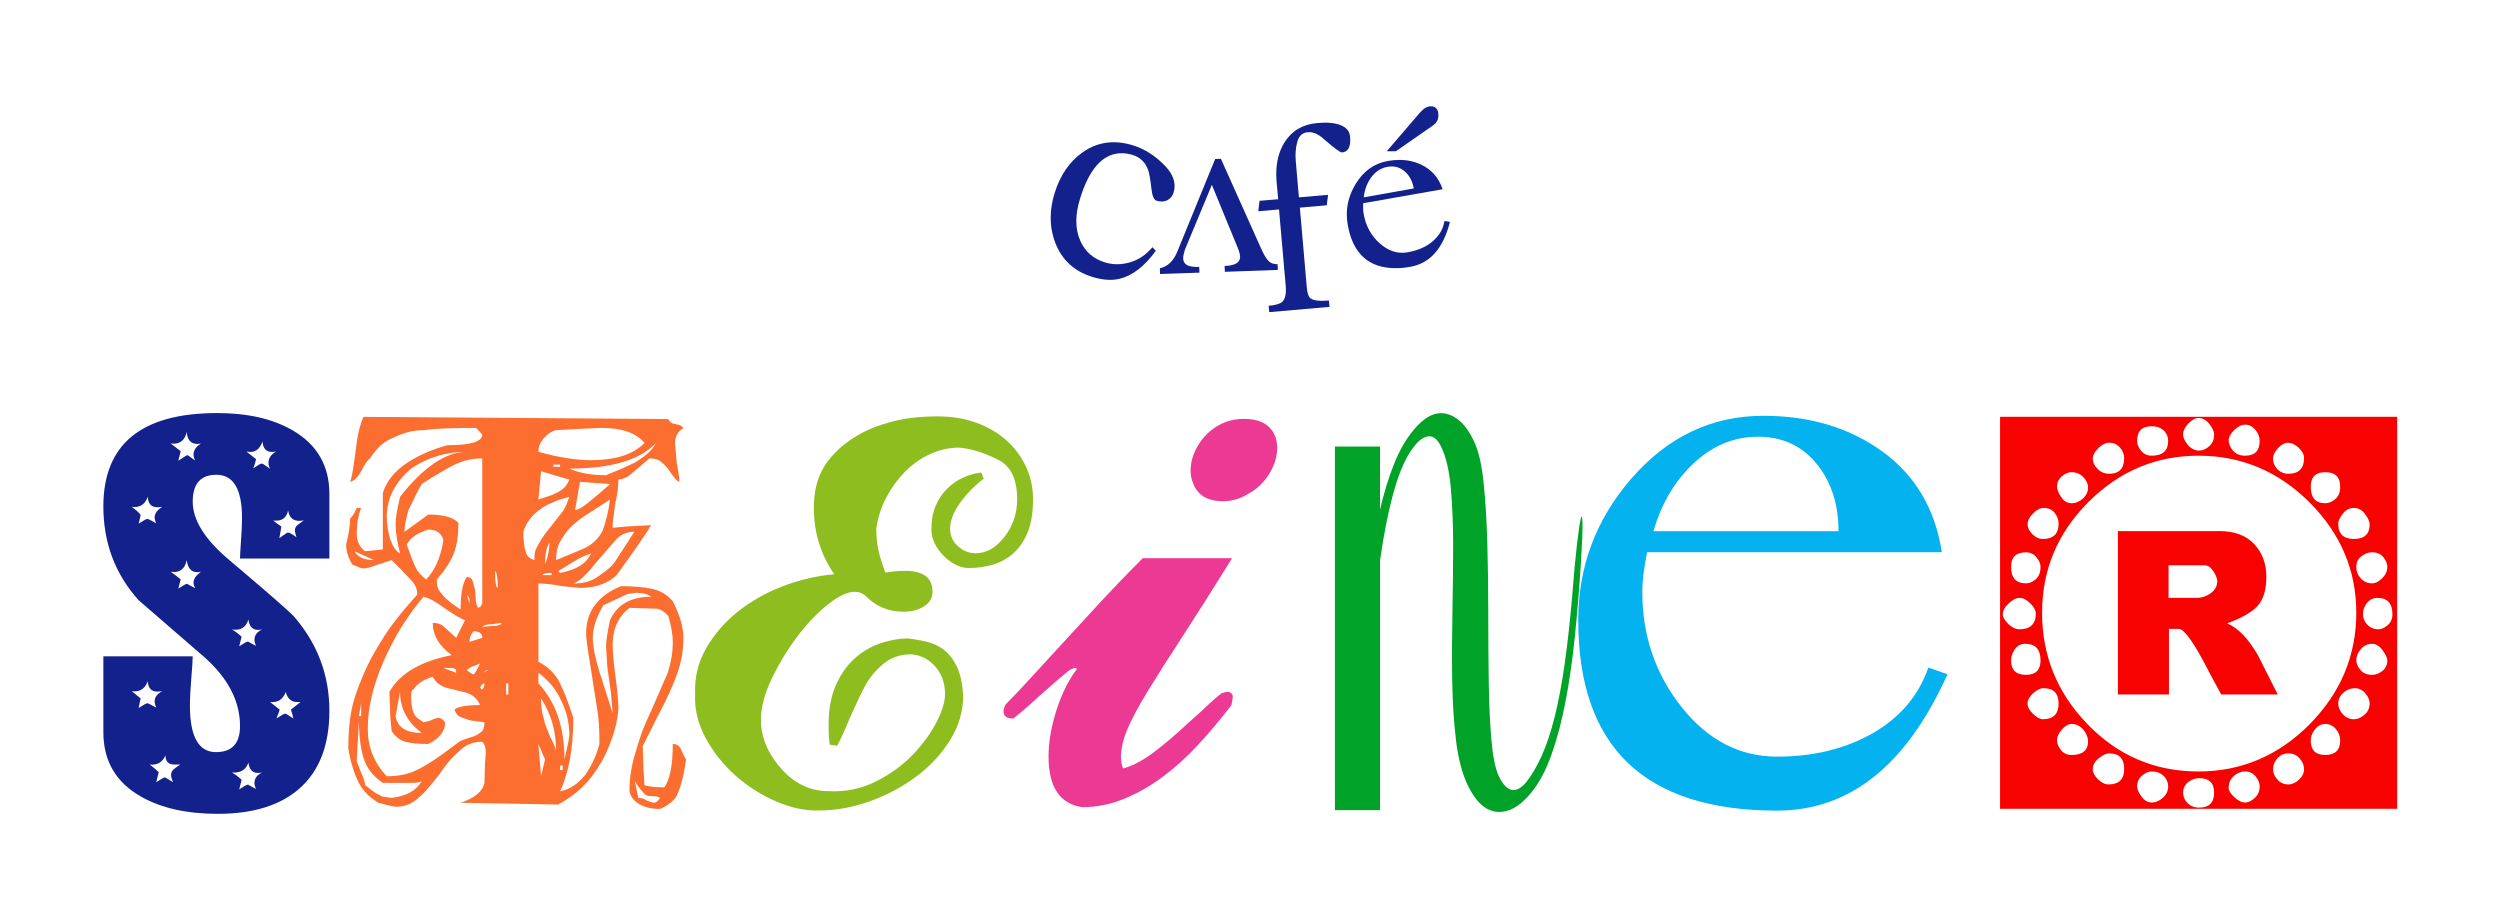 <?xml version="1.0" encoding="UTF-8" standalone="no"?>
<!DOCTYPE svg PUBLIC "-//W3C//DTD SVG 1.1//EN" "http://www.w3.org/Graphics/SVG/1.1/DTD/svg11.dtd">
<svg width="100%" height="100%" viewBox="0 0 621 223" version="1.1" xmlns="http://www.w3.org/2000/svg" xmlns:xlink="http://www.w3.org/1999/xlink" xml:space="preserve" xmlns:serif="http://www.serif.com/" style="fill-rule:evenodd;clip-rule:evenodd;stroke-linejoin:round;stroke-miterlimit:2;">
    <g transform="matrix(1,0,0,1,-879.143,-1799.2)">
        <g transform="matrix(1,0,0,1.004,0,-7.793)">
            <rect x="879.143" y="1800.05" width="620.204" height="221.585" style="fill:rgb(130,130,130);fill-opacity:0;"/>
        </g>
        <g transform="matrix(1,0,0,1,944.059,1614.5)">
            <path d="M222.186,247.001C219.387,250.869 216.379,253.186 213.163,253.954C211.223,254.423 208.977,254.267 206.424,253.486C201.971,252.119 198.911,249.319 197.245,245.087C196.464,243.069 196.073,240.979 196.073,238.818C196.073,236.852 196.392,234.827 197.03,232.744C198.384,228.316 200.669,224.944 203.885,222.626C206.281,220.895 208.892,220.029 211.717,220.029C213.228,220.029 214.797,220.276 216.424,220.771C219.393,221.682 222.076,223.388 224.471,225.888C226.06,227.542 226.854,229.215 226.854,230.908C226.854,231.454 226.77,232.001 226.6,232.548C226.353,233.382 225.845,234.007 225.077,234.423C224.647,234.645 224.172,234.755 223.651,234.755C223.26,234.755 222.837,234.69 222.382,234.56C221.73,234.352 221.307,233.395 221.112,231.689C220.839,229.241 220.552,227.626 220.253,226.845C219.563,224.983 218.273,223.759 216.385,223.173C215.461,222.9 214.569,222.763 213.71,222.763C209.113,222.763 205.663,226.539 203.358,234.091C202.746,236.083 202.44,237.932 202.44,239.638C202.44,241.474 202.792,243.147 203.495,244.658C204.706,247.275 206.737,249.02 209.589,249.892C211.568,250.491 213.628,250.481 215.77,249.863C217.912,249.244 219.771,247.991 221.346,246.103L222.186,247.001Z" style="fill:rgb(19,33,140);fill-rule:nonzero;"/>
            <path d="M223.202,251.337C225.129,250.908 226.561,249.553 227.499,247.275L236.932,224.189L238.358,224.15L248.397,246.552C249.048,247.984 249.628,248.961 250.135,249.482C250.695,250.068 251.464,250.348 252.44,250.322L252.499,251.747L239.335,252.216L239.276,250.771C241.893,250.68 243.176,249.898 243.124,248.427C243.098,247.867 242.915,247.177 242.577,246.357L236.112,230.615L229.374,246.826C229.1,247.75 228.97,248.447 228.983,248.915C229.009,249.632 229.315,250.169 229.901,250.527C230.487,250.885 231.509,251.044 232.967,251.005L233.026,252.431L223.241,252.763L223.202,251.337Z" style="fill:rgb(19,33,140);fill-rule:nonzero;"/>
            <path d="M270.448,218.642C270.474,218.941 270.487,219.228 270.487,219.501C270.487,221.428 269.803,222.451 268.436,222.568C268.007,222.607 266.444,221.448 263.749,219.091C262.447,217.945 261.177,217.431 259.94,217.548C258.625,217.652 257.766,218.421 257.362,219.853C256.932,221.337 256.796,222.952 256.952,224.697L257.733,233.72L264.979,233.095L264.647,235.693L257.967,236.279L259.706,256.201C259.823,257.529 260.109,258.382 260.565,258.759C261.268,259.358 262.811,259.553 265.194,259.345L265.331,260.927L250.37,262.236L250.214,260.654C251.945,260.497 253.078,260.165 253.612,259.658C254.341,258.954 254.621,257.626 254.452,255.673L252.792,236.728L247.635,237.177L247.948,234.579L252.577,234.189L252.186,229.814C252.134,229.163 252.108,228.525 252.108,227.9C252.108,224.905 252.779,222.314 254.12,220.126C255.93,217.197 258.658,215.576 262.303,215.263C264.764,215.042 266.708,215.221 268.133,215.8C269.559,216.38 270.331,217.327 270.448,218.642Z" style="fill:rgb(19,33,140);fill-rule:nonzero;"/>
            <path d="M295.253,239.814C293.586,246.389 290.318,250.107 285.448,250.966C284.146,251.201 282.922,251.318 281.776,251.318C275.096,251.318 271.125,247.731 269.862,240.556C269.706,239.671 269.628,238.805 269.628,237.958C269.628,235.302 270.376,232.757 271.874,230.322C273.801,227.158 276.464,225.276 279.862,224.677C280.839,224.508 281.783,224.423 282.694,224.423C284.699,224.423 286.555,224.84 288.26,225.673C290.747,226.884 292.473,228.896 293.436,231.708L273.69,235.185C273.651,236.253 273.697,237.151 273.827,237.88C274.348,240.836 275.682,243.264 277.831,245.165C279.576,246.715 281.431,247.49 283.397,247.49C283.866,247.49 284.335,247.444 284.803,247.353C287.954,246.806 290.383,245.523 292.089,243.505C293.052,242.372 293.651,241.07 293.885,239.599L295.253,239.814ZM286.268,231.513C285.956,229.768 285.24,228.388 284.12,227.372C282.896,226.253 281.438,225.843 279.745,226.142C278.052,226.441 276.665,227.366 275.585,228.915C274.621,230.283 274.042,231.884 273.846,233.72L286.268,231.513ZM292.382,213.388C292.382,213.857 292.284,214.293 292.089,214.697C291.854,215.152 291.483,215.556 290.975,215.908L281.815,222.275L279.549,222.275L287.792,212.685C288.703,211.63 289.602,211.103 290.487,211.103C291.75,211.103 292.382,211.865 292.382,213.388Z" style="fill:rgb(19,33,140);fill-rule:nonzero;"/>
        </g>
        <g transform="matrix(1,0,0,1,803.066,-398.2)">
            <g transform="matrix(1.626,0,0,1.626,-329.473,1968.38)">
                <path d="M615.621,264.404L554.961,264.404L554.961,204.524L615.621,204.524L615.621,264.404ZM606.921,215.204C606.921,213.724 606.161,212.984 604.641,212.984C603.161,212.984 602.421,213.724 602.421,215.204C602.421,216.884 603.161,217.724 604.641,217.724C605.161,217.724 605.671,217.514 606.171,217.094C606.671,216.674 606.921,216.044 606.921,215.204ZM601.401,210.824C601.401,210.304 601.131,209.784 600.591,209.264C600.051,208.744 599.481,208.484 598.881,208.484C598.441,208.484 597.961,208.754 597.441,209.294C596.921,209.834 596.661,210.384 596.661,210.944C596.661,211.464 596.841,211.944 597.201,212.384C597.681,212.944 598.281,213.224 599.001,213.224C600.601,213.224 601.401,212.424 601.401,210.824ZM611.421,220.964C611.421,220.564 611.221,220.084 610.821,219.524C610.341,218.804 609.741,218.444 609.021,218.444C608.301,218.444 607.701,218.784 607.221,219.464C606.821,219.984 606.621,220.444 606.621,220.844C606.621,222.404 607.421,223.184 609.021,223.184C610.621,223.184 611.421,222.444 611.421,220.964ZM594.621,208.184C594.621,207.584 594.401,207.024 593.961,206.504C593.521,205.984 593.001,205.724 592.401,205.724C591.841,205.724 591.281,206.004 590.721,206.564C590.161,207.124 589.881,207.624 589.881,208.064C589.881,208.624 590.101,209.164 590.541,209.684C590.981,210.204 591.601,210.464 592.401,210.464C593.881,210.464 594.621,209.704 594.621,208.184ZM614.121,227.444C614.121,226.964 613.921,226.474 613.521,225.974C613.121,225.474 612.541,225.224 611.781,225.224C611.221,225.224 610.681,225.424 610.161,225.824C609.641,226.224 609.381,226.764 609.381,227.444C609.381,228.124 609.611,228.714 610.071,229.214C610.531,229.714 611.101,229.964 611.781,229.964C612.301,229.964 612.821,229.704 613.341,229.184C613.861,228.664 614.121,228.084 614.121,227.444ZM587.661,207.224C587.661,206.824 587.461,206.344 587.061,205.784C586.541,205.064 585.941,204.704 585.261,204.704C584.781,204.704 584.271,204.984 583.731,205.544C583.191,206.104 582.921,206.664 582.921,207.224C582.921,207.624 583.121,208.104 583.521,208.664C584.041,209.344 584.661,209.684 585.381,209.684C585.901,209.684 586.411,209.464 586.911,209.024C587.411,208.584 587.661,207.984 587.661,207.224ZM614.901,234.704C614.901,233.024 614.141,232.184 612.621,232.184C611.981,232.184 611.451,232.434 611.031,232.934C610.611,233.434 610.401,234.024 610.401,234.704C610.401,235.224 610.581,235.704 610.941,236.144C611.421,236.704 612.021,236.984 612.741,236.984C613.221,236.984 613.701,236.774 614.181,236.354C614.661,235.934 614.901,235.384 614.901,234.704ZM614.121,241.724C614.121,241.364 613.881,240.854 613.401,240.194C612.921,239.534 612.381,239.204 611.781,239.204C611.101,239.204 610.531,239.474 610.071,240.014C609.611,240.554 609.381,241.124 609.381,241.724C609.381,242.204 609.591,242.694 610.011,243.194C610.431,243.694 611.021,243.944 611.781,243.944C612.341,243.944 612.871,243.744 613.371,243.344C613.871,242.944 614.121,242.404 614.121,241.724ZM580.641,208.184C580.641,207.664 580.461,207.184 580.101,206.744C579.621,206.224 578.961,205.964 578.121,205.964C576.641,205.964 575.901,206.704 575.901,208.184C575.901,208.744 576.111,209.264 576.531,209.744C576.951,210.224 577.481,210.464 578.121,210.464C579.801,210.464 580.641,209.704 580.641,208.184ZM573.921,210.824C573.921,210.264 573.711,209.734 573.291,209.234C572.871,208.734 572.321,208.484 571.641,208.484C571.081,208.484 570.521,208.764 569.961,209.324C569.401,209.884 569.121,210.424 569.121,210.944C569.121,211.464 569.341,211.944 569.781,212.384C570.261,212.944 570.881,213.224 571.641,213.224C573.161,213.224 573.921,212.424 573.921,210.824ZM611.421,248.324C611.421,247.804 611.201,247.284 610.761,246.764C610.321,246.244 609.781,245.984 609.141,245.984C608.541,245.984 608.001,246.184 607.521,246.584C606.921,247.064 606.621,247.644 606.621,248.324C606.621,248.884 606.851,249.424 607.311,249.944C607.771,250.464 608.341,250.724 609.021,250.724C609.581,250.724 610.121,250.494 610.641,250.034C611.161,249.574 611.421,249.004 611.421,248.324ZM606.921,253.964C606.921,253.324 606.701,252.744 606.261,252.224C605.821,251.704 605.281,251.444 604.641,251.444C604.041,251.444 603.521,251.714 603.081,252.254C602.641,252.794 602.421,253.364 602.421,253.964C602.421,255.444 603.161,256.184 604.641,256.184C606.161,256.184 606.921,255.444 606.921,253.964ZM609.381,234.464C609.381,227.984 607.001,222.364 602.241,217.604C597.481,212.844 591.821,210.464 585.261,210.464C578.781,210.464 573.181,212.824 568.461,217.544C563.741,222.264 561.381,227.904 561.381,234.464C561.381,240.984 563.661,246.624 568.221,251.384C572.901,256.264 578.581,258.704 585.261,258.704C591.861,258.704 597.561,256.264 602.361,251.384C607.041,246.584 609.381,240.944 609.381,234.464ZM568.401,215.324C568.401,214.764 568.161,214.234 567.681,213.734C567.201,213.234 566.601,212.984 565.881,212.984C565.401,212.984 564.911,213.194 564.411,213.614C563.911,214.034 563.661,214.564 563.661,215.204C563.661,215.604 563.841,216.084 564.201,216.644C564.641,217.364 565.201,217.724 565.881,217.724C566.521,217.724 567.101,217.484 567.621,217.004C568.141,216.524 568.401,215.964 568.401,215.324ZM563.901,220.844C563.901,220.244 563.701,219.694 563.301,219.194C562.901,218.694 562.341,218.444 561.621,218.444C561.101,218.444 560.561,218.724 560.001,219.284C559.441,219.844 559.161,220.404 559.161,220.964C559.161,221.444 559.401,221.934 559.881,222.434C560.361,222.934 560.901,223.184 561.501,223.184C563.101,223.184 563.901,222.404 563.901,220.844ZM601.401,258.344C601.401,257.784 601.181,257.244 600.741,256.724C600.301,256.204 599.721,255.944 599.001,255.944C598.321,255.944 597.761,256.194 597.321,256.694C596.881,257.194 596.661,257.744 596.661,258.344C596.661,258.904 596.881,259.434 597.321,259.934C597.761,260.434 598.321,260.684 599.001,260.684C599.561,260.684 600.101,260.444 600.621,259.964C601.141,259.484 601.401,258.944 601.401,258.344ZM561.141,227.444C561.141,226.964 560.931,226.474 560.511,225.974C560.091,225.474 559.561,225.224 558.921,225.224C557.401,225.224 556.641,225.964 556.641,227.444C556.641,229.124 557.401,229.964 558.921,229.964C559.441,229.964 559.941,229.754 560.421,229.334C560.901,228.914 561.141,228.284 561.141,227.444ZM594.621,260.984C594.621,260.464 594.411,259.954 593.991,259.454C593.571,258.954 593.041,258.704 592.401,258.704C591.801,258.704 591.261,258.904 590.781,259.304C590.181,259.784 589.881,260.424 589.881,261.224C589.881,261.624 590.171,262.094 590.751,262.634C591.331,263.174 591.881,263.444 592.401,263.444C592.881,263.444 593.371,263.214 593.871,262.754C594.371,262.294 594.621,261.704 594.621,260.984ZM560.421,234.584C560.421,234.104 560.141,233.584 559.581,233.024C559.021,232.464 558.461,232.184 557.901,232.184C557.421,232.184 556.881,232.464 556.281,233.024C555.681,233.584 555.381,234.144 555.381,234.704C555.381,235.144 555.661,235.634 556.221,236.174C556.781,236.714 557.341,236.984 557.901,236.984C559.581,236.984 560.421,236.184 560.421,234.584ZM587.661,261.944C587.661,260.464 586.901,259.724 585.381,259.724C584.741,259.724 584.171,259.934 583.671,260.354C583.171,260.774 582.921,261.304 582.921,261.944C582.921,262.464 583.101,262.944 583.461,263.384C583.941,263.944 584.581,264.224 585.381,264.224C586.901,264.224 587.661,263.464 587.661,261.944ZM561.141,241.724C561.141,240.044 560.361,239.204 558.801,239.204C558.121,239.204 557.591,239.484 557.211,240.044C556.831,240.604 556.641,241.164 556.641,241.724C556.641,243.204 557.401,243.944 558.921,243.944C560.401,243.944 561.141,243.204 561.141,241.724ZM580.641,260.984C580.641,260.464 580.461,259.984 580.101,259.544C579.621,258.984 578.961,258.704 578.121,258.704C577.641,258.704 577.151,258.914 576.651,259.334C576.151,259.754 575.901,260.304 575.901,260.984C575.901,261.344 576.081,261.804 576.441,262.364C576.921,263.084 577.481,263.444 578.121,263.444C578.721,263.444 579.291,263.204 579.831,262.724C580.371,262.244 580.641,261.664 580.641,260.984ZM563.901,248.324C563.901,246.764 563.141,245.984 561.621,245.984C561.101,245.984 560.561,246.244 560.001,246.764C559.441,247.284 559.161,247.804 559.161,248.324C559.161,248.844 559.441,249.374 560.001,249.914C560.561,250.454 561.061,250.724 561.501,250.724C563.101,250.724 563.901,249.924 563.901,248.324ZM573.921,258.344C573.921,256.744 573.161,255.944 571.641,255.944C571.201,255.944 570.701,256.164 570.141,256.604C569.461,257.124 569.121,257.704 569.121,258.344C569.121,258.864 569.391,259.384 569.931,259.904C570.471,260.424 571.001,260.684 571.521,260.684C573.121,260.684 573.921,259.904 573.921,258.344ZM568.401,254.084C568.401,253.564 568.201,253.024 567.801,252.464C567.281,251.784 566.641,251.444 565.881,251.444C565.401,251.444 564.911,251.724 564.411,252.284C563.911,252.844 563.661,253.404 563.661,253.964C563.661,254.444 563.861,254.934 564.261,255.434C564.661,255.934 565.201,256.184 565.881,256.184C567.561,256.184 568.401,255.484 568.401,254.084ZM597.381,246.944L588.741,246.944C587.781,245.184 586.841,243.424 585.921,241.664C584.201,238.504 582.981,236.924 582.261,236.924L580.761,236.924L580.761,246.944L572.961,246.944L572.961,221.984L588.501,221.984C590.781,221.984 592.541,222.644 593.781,223.964C595.021,225.284 595.641,226.944 595.641,228.944C595.641,230.904 595.211,232.374 594.351,233.354C593.491,234.334 591.921,235.244 589.641,236.084C591.321,236.764 592.901,238.404 594.381,241.004C595.381,242.964 596.381,244.944 597.381,246.944ZM588.141,229.604C588.141,229.284 587.981,228.844 587.661,228.284C587.221,227.564 586.741,227.204 586.221,227.204L580.701,227.204L580.701,232.184L584.961,232.184C585.761,232.184 586.491,231.944 587.151,231.464C587.811,230.984 588.141,230.364 588.141,229.604Z" style="fill:rgb(247,2,1);fill-rule:nonzero;"/>
            </g>
            <g transform="matrix(1.81,0,0,1.81,-251.02,1922.45)">
                <path d="M225.921,249.459C225.921,254.189 224.528,257.764 221.741,260.184C219.101,262.458 215.398,263.594 210.631,263.594C206.341,263.594 202.821,262.806 200.071,261.229C196.624,259.286 194.901,256.334 194.901,252.374L194.901,241.979L207.166,241.979C207.166,242.383 207.102,243.373 206.974,244.949C206.845,246.526 206.781,247.791 206.781,248.744C206.781,252.998 207.973,255.124 210.356,255.124C212.556,255.124 213.656,253.933 213.656,251.549C213.656,248.139 212.024,244.986 208.761,242.089C205.754,239.486 202.748,236.883 199.741,234.279C196.514,230.686 194.901,226.396 194.901,221.409C194.901,212.866 200.108,208.594 210.521,208.594C214.701,208.594 218.148,209.383 220.861,210.959C224.234,212.903 225.921,215.818 225.921,219.704L225.921,228.559L213.656,228.559C213.656,228.193 213.702,227.368 213.794,226.084C213.885,224.801 213.931,223.774 213.931,223.004C213.931,219.044 212.758,217.064 210.411,217.064C208.248,217.064 207.166,218.293 207.166,220.749C207.166,223.243 208.779,225.864 212.006,228.614C217.469,233.234 220.494,235.874 221.081,236.534C224.308,240.274 225.921,244.583 225.921,249.459ZM218.606,213.874C218.386,213.911 218.203,213.929 218.056,213.929C217.249,213.929 216.809,213.453 216.736,212.499C216.406,213.453 215.856,213.929 215.086,213.929C214.939,213.929 214.756,213.911 214.536,213.874C214.829,214.094 215.269,214.443 215.856,214.919C215.783,215.323 215.654,215.744 215.471,216.184C216.094,215.744 216.479,215.524 216.626,215.524C216.736,215.524 216.938,215.634 217.231,215.854C217.524,216.074 217.708,216.203 217.781,216.239C217.634,215.946 217.561,215.671 217.561,215.414C217.561,214.791 217.909,214.278 218.606,213.874ZM222.401,223.334C222.144,223.371 221.943,223.389 221.796,223.389C220.916,223.389 220.403,222.913 220.256,221.959C220.036,223.023 219.358,223.481 218.221,223.334C218.441,223.554 218.808,223.829 219.321,224.159C219.284,224.526 219.193,225.058 219.046,225.754C219.779,225.241 220.164,224.984 220.201,224.984C220.421,224.984 220.824,225.204 221.411,225.644C221.264,225.241 221.191,224.911 221.191,224.654C221.191,224.361 221.329,224.114 221.604,223.912C221.879,223.71 222.144,223.518 222.401,223.334ZM208.321,212.774C208.138,212.811 207.973,212.829 207.826,212.829C206.909,212.829 206.414,212.279 206.341,211.179C206.084,212.389 205.351,212.921 204.141,212.774C204.691,213.178 205.149,213.526 205.516,213.819C205.443,214.113 205.333,214.553 205.186,215.139C205.956,214.626 206.359,214.369 206.396,214.369C206.469,214.369 206.662,214.489 206.974,214.727C207.285,214.965 207.459,215.084 207.496,215.084C207.349,214.828 207.276,214.571 207.276,214.314C207.276,213.691 207.624,213.178 208.321,212.774ZM202.986,221.464C202.729,221.501 202.509,221.519 202.326,221.519C201.483,221.519 201.043,221.043 201.006,220.089C200.603,221.153 199.869,221.611 198.806,221.464C199.393,221.904 199.796,222.271 200.016,222.564C199.979,222.821 199.888,223.224 199.741,223.774C200.401,223.334 200.804,223.114 200.951,223.114C201.024,223.114 201.428,223.316 202.161,223.719C202.014,223.426 201.941,223.151 201.941,222.894C201.941,222.381 202.289,221.904 202.986,221.464ZM216.681,238.294C216.498,238.331 216.314,238.349 216.131,238.349C215.361,238.349 214.921,237.873 214.811,236.919C214.481,238.019 213.729,238.478 212.556,238.294C212.996,238.551 213.436,238.881 213.876,239.284C213.803,239.578 213.693,240.018 213.546,240.604C214.206,240.164 214.609,239.944 214.756,239.944C214.719,239.944 215.086,240.146 215.856,240.549C215.709,240.256 215.636,239.981 215.636,239.724C215.636,239.101 215.984,238.624 216.681,238.294ZM208.321,230.374C208.138,230.411 207.954,230.429 207.771,230.429C206.964,230.429 206.488,229.879 206.341,228.779C206.084,230.026 205.351,230.558 204.141,230.374C204.471,230.594 204.929,230.943 205.516,231.419C205.443,231.713 205.333,232.134 205.186,232.684C205.846,232.244 206.249,232.024 206.396,232.024C206.359,232.024 206.726,232.226 207.496,232.629C207.349,232.336 207.276,232.079 207.276,231.859C207.276,231.346 207.624,230.851 208.321,230.374ZM221.961,248.249L221.466,248.249C220.696,248.249 220.183,247.791 219.926,246.874C219.559,247.901 218.844,248.359 217.781,248.249C218.074,248.469 218.514,248.818 219.101,249.294C219.028,249.551 218.881,249.954 218.661,250.504C219.321,250.064 219.724,249.844 219.871,249.844C219.944,249.844 220.311,250.064 220.971,250.504C220.934,250.248 220.824,249.844 220.641,249.294C221.008,249.001 221.448,248.653 221.961,248.249ZM216.681,257.929C216.498,257.966 216.314,257.984 216.131,257.984C215.361,257.984 214.921,257.508 214.811,256.554C214.481,257.544 213.729,258.003 212.556,257.929C212.996,258.186 213.436,258.516 213.876,258.919C213.803,259.213 213.693,259.653 213.546,260.239C214.206,259.799 214.609,259.579 214.756,259.579C214.719,259.579 215.086,259.781 215.856,260.184C215.709,259.891 215.636,259.616 215.636,259.359C215.636,258.736 215.984,258.259 216.681,257.929ZM202.986,246.764C202.729,246.801 202.509,246.819 202.326,246.819C201.483,246.819 201.043,246.343 201.006,245.389C200.603,246.453 199.869,246.911 198.806,246.764C199.063,246.984 199.466,247.314 200.016,247.754C199.943,248.048 199.851,248.488 199.741,249.074C200.401,248.634 200.804,248.414 200.951,248.414C201.024,248.414 201.428,248.616 202.161,249.019C202.014,248.689 201.941,248.396 201.941,248.139C201.941,247.589 202.289,247.131 202.986,246.764ZM205.461,256.829C204.764,256.829 204.489,256.829 204.636,256.829C203.829,256.829 203.426,256.408 203.426,255.564C203.023,256.518 202.308,256.939 201.281,256.829C201.831,257.269 202.234,257.618 202.491,257.874C202.418,258.204 202.308,258.663 202.161,259.249C202.821,258.809 203.224,258.589 203.371,258.589C203.371,258.589 203.738,258.809 204.471,259.249C204.288,258.846 204.196,258.516 204.196,258.259C204.196,257.929 204.334,257.654 204.609,257.434C204.884,257.214 205.168,257.013 205.461,256.829Z" style="fill:rgb(19,33,140);fill-rule:nonzero;"/>
            </g>
            <g transform="matrix(1.83,0,0,1.83,-280.259,1938.31)">
                <path d="M285.441,198.464C285.601,198.864 285.931,199.094 286.431,199.154C286.931,199.214 287.281,199.384 287.481,199.664C286.721,200.184 286.341,200.864 286.341,201.704L286.581,204.464C286.821,205.624 286.941,206.464 286.941,206.984C286.701,206.944 286.341,206.584 285.861,205.904C285.461,205.224 285.021,204.704 284.541,204.344C284.181,203.984 283.621,203.804 282.861,203.804L281.541,204.944L280.101,206.144C279.621,206.464 279.141,206.644 278.661,206.684C278.661,207.644 278.521,208.704 278.241,209.864L277.881,212.564L277.881,213.224L279.741,213.044L283.101,212.864C282.501,213.904 280.941,216.164 278.421,219.644C277.181,220.804 275.521,221.384 273.441,221.384L271.041,221.144C269.841,220.904 268.761,220.784 267.801,220.784L267.801,231.404C269.121,232.084 270.081,233.024 270.681,234.224C271.281,235.424 271.901,237.024 272.541,239.024C272.541,241.144 272.381,243.044 272.061,244.724C271.741,246.404 271.301,247.824 270.741,248.984C272.021,248.744 273.161,248.004 274.161,246.764C275.081,245.404 275.721,244.004 276.081,242.564L276.081,241.844C276.081,240.444 275.981,239.104 275.781,237.824L274.941,232.484C274.781,231.484 274.631,230.534 274.491,229.634C274.351,228.734 274.281,228.044 274.281,227.564C274.281,224.564 275.861,222.424 279.021,221.144C280.701,221.144 282.101,221.264 283.221,221.504C284.341,221.744 285.281,222.304 286.041,223.184C287.001,225.064 287.481,226.724 287.481,228.164C287.481,229.844 287.191,231.494 286.611,233.114C286.031,234.734 285.161,236.624 284.001,238.784L281.961,242.864L282.081,246.284L282.201,248.144C282.681,248.344 283.581,248.444 284.901,248.444C285.661,247.364 286.041,245.404 286.041,242.564C286.561,242.564 286.931,242.804 287.151,243.284C287.371,243.764 287.521,244.084 287.601,244.244C287.681,244.404 287.761,244.544 287.841,244.664C287.721,245.544 287.581,246.334 287.421,247.034C287.261,247.734 287.021,248.494 286.701,249.314C286.381,250.134 285.581,250.824 284.301,251.384C283.221,251.384 282.301,251.174 281.541,250.754C280.781,250.334 280.321,249.744 280.161,248.984C280.161,247.304 280.401,245.654 280.881,244.034C281.361,242.414 281.721,241.294 281.961,240.674C282.201,240.054 282.601,239.144 283.161,237.944L285.381,232.844C285.581,232.204 285.741,231.544 285.861,230.864C285.981,230.184 286.041,229.464 286.041,228.704C286.041,227.744 285.841,226.584 285.441,225.224C285.001,224.664 284.481,224.324 283.881,224.204L280.161,224.084C278.641,225.284 277.881,226.944 277.881,229.064C277.881,230.064 278.011,231.534 278.271,233.474C278.531,235.414 278.661,236.884 278.661,237.884C278.541,239.204 278.241,240.534 277.761,241.874C277.281,243.214 276.791,244.294 276.291,245.114C275.791,245.934 275.331,246.614 274.911,247.154C274.491,247.694 273.921,248.284 273.201,248.924C272.481,249.564 271.581,250.184 270.501,250.784L257.241,250.544C259.161,249.904 260.241,249.004 260.481,247.844L260.541,245.324L260.661,243.764C260.661,243.084 260.501,242.584 260.181,242.264C259.101,242.264 258.201,242.564 257.481,243.164C256.761,243.764 256.171,244.334 255.711,244.874C255.251,245.414 254.781,246.044 254.301,246.764C253.901,247.244 253.461,247.784 252.981,248.384C252.501,248.984 251.981,249.504 251.421,249.944C250.621,250.704 249.621,251.084 248.421,251.084C248.261,251.084 247.951,251.024 247.491,250.904C247.031,250.784 246.561,250.664 246.081,250.544C245.481,250.184 244.961,249.784 244.521,249.344C244.081,248.904 243.711,248.394 243.411,247.814C243.111,247.234 242.831,246.524 242.571,245.684C242.311,244.844 242.121,244.004 242.001,243.164C242.001,241.684 242.081,240.334 242.241,239.114C242.401,237.894 242.701,236.674 243.141,235.454C243.581,234.234 244.061,233.074 244.581,231.974C245.101,230.874 245.871,229.524 246.891,227.924C247.911,226.324 249.401,224.444 251.361,222.284C251.361,221.684 251.181,221.144 250.821,220.664L249.201,218.924L247.881,217.604L246.021,218.204C245.101,218.564 244.441,218.744 244.041,218.744C243.841,218.744 243.341,218.564 242.541,218.204C241.981,217.284 241.701,216.384 241.701,215.504C242.061,214.064 242.241,212.884 242.241,211.964C242.401,211.844 242.601,211.584 242.841,211.184L243.141,210.524L243.741,210.524C243.341,211.564 243.141,212.724 243.141,214.004C243.141,215.044 243.521,215.844 244.281,216.404L246.681,216.164L246.681,208.484C247.201,206.884 248.271,205.544 249.891,204.464C251.511,203.384 253.381,202.564 255.501,202.004C258.621,202.004 260.181,201.524 260.181,200.564L259.341,199.664C257.821,199.664 256.481,199.684 255.321,199.724C254.161,199.764 253.161,199.844 252.321,199.964C251.521,199.964 250.781,200.054 250.101,200.234C249.421,200.414 248.601,200.734 247.641,201.194C246.681,201.654 245.781,202.524 244.941,203.804C244.661,203.964 244.281,204.504 243.801,205.424C243.321,206.344 242.801,206.864 242.241,206.984C242.401,206.584 242.561,205.844 242.721,204.764C242.881,203.684 243.031,202.584 243.171,201.464C243.311,200.344 243.601,199.244 244.041,198.164L285.441,198.464ZM282.201,201.704C281.081,200.344 279.141,199.664 276.381,199.664L273.621,199.784L270.201,199.964C269.641,200.084 269.101,200.434 268.581,201.014C268.061,201.594 267.801,202.224 267.801,202.904C270.521,203.664 272.901,204.044 274.941,204.044C278.261,204.044 280.681,203.264 282.201,201.704ZM276.981,206.084L279.141,205.184L280.941,204.344C281.261,204.144 281.551,203.954 281.811,203.774C282.071,203.594 282.391,203.334 282.771,202.994C283.151,202.654 283.481,202.224 283.761,201.704C281.601,204.024 277.681,205.184 272.001,205.184C273.321,205.784 274.981,206.084 276.981,206.084ZM258.081,202.904C255.281,202.904 252.761,203.664 250.521,205.184C248.321,207.064 247.221,209.244 247.221,211.724C247.221,212.724 247.381,213.764 247.701,214.844C248.061,215.804 248.501,216.424 249.021,216.704C248.621,215.064 248.421,213.784 248.421,212.864C248.421,212.384 248.461,211.884 248.541,211.364C248.621,210.844 248.781,210.064 249.021,209.024C250.541,207.064 252.071,205.554 253.611,204.494C255.151,203.434 256.641,202.904 258.081,202.904ZM260.181,223.484L260.181,203.804C258.901,203.804 257.721,204.054 256.641,204.554C255.561,205.054 254.001,205.964 251.961,207.284C251.801,207.524 251.531,208.024 251.151,208.784C250.771,209.544 250.441,210.224 250.161,210.824C250.041,211.224 249.921,211.704 249.801,212.264C249.681,212.824 249.621,213.324 249.621,213.764L252.861,211.424C254.941,211.424 256.301,211.804 256.941,212.564C256.941,214.204 256.741,215.564 256.341,216.644C255.941,217.724 255.161,218.924 254.001,220.244C254.001,220.964 254.131,221.494 254.391,221.834C254.651,222.174 254.901,222.464 255.141,222.704C255.381,222.944 255.681,223.204 256.041,223.484L257.241,224.324C257.241,222.164 257.521,220.684 258.081,219.884C258.481,219.924 258.731,220.074 258.831,220.334C258.931,220.594 259.031,220.944 259.131,221.384C259.231,221.824 259.281,222.204 259.281,222.524C259.281,222.964 259.311,223.284 259.371,223.484C259.431,223.684 259.501,223.884 259.581,224.084C259.821,224.004 259.961,223.924 260.001,223.844L260.181,223.484ZM269.841,204.944L270.741,204.944L270.741,204.644L269.841,204.644L269.841,204.944ZM272.001,206.684L268.161,205.544L267.801,209.384L269.601,208.784C269.961,208.624 270.241,208.494 270.441,208.394C270.641,208.294 270.891,208.124 271.191,207.884C271.491,207.644 271.761,207.244 272.001,206.684ZM277.521,207.284L273.441,206.984L272.781,210.824C273.221,210.744 273.741,210.464 274.341,209.984L276.021,208.604L277.521,207.284ZM272.001,209.024C268.561,209.864 266.481,211.444 265.761,213.764C265.761,214.924 265.861,215.804 266.061,216.404C266.181,217.004 266.581,217.404 267.261,217.604C267.261,217.044 267.291,216.654 267.351,216.434C267.411,216.214 267.571,215.874 267.831,215.414C268.091,214.954 268.351,214.544 268.611,214.184C268.871,213.824 269.181,213.424 269.541,212.984L271.221,210.824C271.461,210.424 271.721,209.824 272.001,209.024ZM277.521,209.384L274.461,211.364C274.181,211.524 273.871,211.734 273.531,211.994C273.191,212.254 272.851,212.534 272.511,212.834C272.171,213.134 271.871,213.444 271.611,213.764C271.351,214.084 271.051,214.554 270.711,215.174C270.371,215.794 270.201,216.604 270.201,217.604L273.681,216.164C274.961,215.644 275.901,214.804 276.501,213.644C276.701,213.124 276.891,212.514 277.071,211.814C277.251,211.114 277.401,210.304 277.521,209.384ZM254.901,214.904C254.661,213.944 253.981,213.464 252.861,213.464C251.381,213.904 250.401,214.584 249.921,215.504C250.121,216.064 250.331,216.634 250.551,217.214C250.771,217.794 250.991,218.304 251.211,218.744C251.431,219.184 251.881,219.684 252.561,220.244C253.761,219.004 254.541,217.224 254.901,214.904ZM278.421,214.724L275.661,217.904C274.341,219.584 273.301,220.544 272.541,220.784C273.861,220.784 274.941,220.494 275.781,219.914C276.621,219.334 277.211,218.884 277.551,218.564C277.891,218.244 278.181,217.884 278.421,217.484L280.821,213.764C279.861,213.764 279.061,214.084 278.421,214.724ZM269.301,215.264C268.901,215.824 268.701,216.804 268.701,218.204C269.101,217.164 269.301,216.184 269.301,215.264ZM242.841,216.404C243.281,217.204 244.161,217.604 245.481,217.604L242.841,216.404ZM270.741,219.344C272.941,218.944 274.341,218.064 274.941,216.704C274.181,216.944 273.441,217.284 272.721,217.724L270.501,219.104L270.741,219.344ZM261.921,219.104C261.921,220.624 262.041,221.384 262.281,221.384C262.281,219.984 262.161,219.224 261.921,219.104ZM269.601,219.344C268.801,219.344 268.401,219.444 268.401,219.644L269.601,219.644L269.601,219.344ZM283.101,222.584C282.661,222.224 281.981,222.044 281.061,222.044L279.861,222.224L278.181,223.004L276.621,223.724C275.661,225.364 275.181,226.844 275.181,228.164C275.181,229.484 275.601,231.384 276.441,233.864L277.881,238.424L277.641,235.544L277.161,232.184L276.981,229.304C276.981,228.624 277.161,227.444 277.521,225.764C278.481,223.644 280.341,222.584 283.101,222.584ZM258.441,223.484L258.441,222.824L258.081,222.284L258.441,223.484ZM257.841,225.764C257.281,225.564 256.361,225.024 255.081,224.144C253.921,223.264 252.961,222.744 252.201,222.584C250.001,225.184 248.191,228.114 246.771,231.374C245.351,234.634 244.641,237.684 244.641,240.524C244.641,243.004 245.501,245.144 247.221,246.944C248.621,246.944 249.841,246.724 250.881,246.284C251.921,245.844 253.121,245.134 254.481,244.154C255.841,243.174 256.601,242.614 256.761,242.474C256.921,242.334 257.131,242.204 257.391,242.084C257.651,241.964 258.061,241.824 258.621,241.664C259.181,241.504 259.621,241.284 259.941,241.004C260.301,240.804 260.481,240.344 260.481,239.624L259.221,239.444C258.901,239.444 258.601,239.394 258.321,239.294C258.041,239.194 257.701,239.074 257.301,238.934C256.901,238.794 256.601,238.444 256.401,237.884C256.921,237.484 258.081,237.284 259.881,237.284C259.521,236.444 258.901,235.884 258.021,235.604L255.321,234.944C254.441,234.664 253.821,234.164 253.461,233.444C252.221,233.804 251.341,234.384 250.821,235.184C250.621,235.184 250.521,235.484 250.521,236.084C250.521,237.604 250.801,238.584 251.361,239.024L252.201,239.624L253.161,239.384C253.601,239.144 253.981,239.024 254.301,239.024C254.541,239.024 254.821,239.224 255.141,239.624C255.141,240.824 254.381,241.804 252.861,242.564C251.501,242.564 250.461,242.464 249.741,242.264C249.021,242.064 248.401,241.584 247.881,240.824L247.701,238.964L247.581,235.484C248.981,233.004 251.801,231.344 256.041,230.504C254.321,229.264 253.461,227.804 253.461,226.124C253.981,226.124 254.421,226.244 254.781,226.484L255.861,227.444L256.641,228.164L257.841,225.764ZM265.761,223.484C265.561,223.564 265.381,223.604 265.221,223.604C265.101,223.604 264.991,223.614 264.891,223.634C264.791,223.654 264.701,223.684 264.621,223.724C264.781,223.564 265.161,223.484 265.761,223.484ZM261.501,226.304C260.861,226.304 260.421,226.424 260.181,226.664L261.561,226.544C262.321,226.544 262.741,226.404 262.821,226.124L261.501,226.304ZM260.181,228.164C260.181,227.564 259.781,227.264 258.981,227.264C258.621,227.704 258.441,228.184 258.441,228.704L260.181,228.164ZM259.881,231.644L258.981,232.004C258.661,232.084 258.361,232.264 258.081,232.544C258.361,232.784 258.661,232.984 258.981,233.144C259.141,233.024 259.341,232.724 259.581,232.244L259.881,231.644ZM256.461,232.364C256.381,232.284 256.061,232.244 255.501,232.244L254.901,232.244L256.641,232.904C256.641,232.664 256.621,232.524 256.581,232.484C256.541,232.444 256.501,232.404 256.461,232.364ZM260.181,232.904L261.021,232.544L260.781,232.544L260.181,232.904ZM271.341,244.664C271.781,242.784 272.001,241.684 272.001,241.364C272.001,239.684 271.621,238.104 270.861,236.624C270.221,235.184 269.201,233.944 267.801,232.904L267.801,234.344C270.161,236.864 271.341,240.304 271.341,244.664ZM263.421,234.344L263.421,235.844L263.721,235.844L263.721,234.344L263.421,234.344ZM260.481,234.344L260.241,234.404L260.061,234.584L259.881,234.944L260.181,235.184C260.261,235.104 260.331,234.994 260.391,234.854C260.451,234.714 260.481,234.544 260.481,234.344ZM251.961,241.064C250.001,239.584 249.021,237.724 249.021,235.484L248.421,238.784C248.661,240.304 249.841,241.064 251.961,241.064ZM268.161,236.384C268.161,237.504 268.281,238.404 268.521,239.084C268.601,239.484 268.721,239.894 268.881,240.314C269.041,240.734 269.201,241.144 269.361,241.544C269.521,241.784 269.691,242.124 269.871,242.564C270.051,243.004 270.161,243.304 270.201,243.464C270.201,240.824 269.521,238.464 268.161,236.384ZM243.741,236.984L243.441,238.784L243.741,238.784L243.741,236.984ZM246.681,247.844C245.361,246.964 244.491,245.844 244.071,244.484C243.651,243.124 243.441,241.404 243.441,239.324L243.141,244.904L243.741,246.464C244.101,247.264 244.281,247.824 244.281,248.144L245.601,249.164L246.621,249.704L247.881,249.884C249.881,249.644 251.241,248.884 251.961,247.604C251.801,247.684 251.641,247.744 251.481,247.784C251.321,247.824 251.041,247.844 250.641,247.844L246.681,247.844ZM268.161,246.944L268.701,244.664L267.801,242.564L268.161,246.944ZM270.741,245.504L270.741,246.104L271.101,246.104L271.101,245.504L270.741,245.504ZM282.201,249.344C281.281,248.344 280.821,247.644 280.821,247.244L281.361,249.884C281.801,249.884 282.181,250.004 282.501,250.244L283.401,250.544C283.761,250.544 284.061,250.324 284.301,249.884C284.141,249.724 283.761,249.644 283.161,249.644C282.641,249.644 282.321,249.544 282.201,249.344Z" style="fill:rgb(251,110,47);fill-rule:nonzero;"/>
            </g>
            <g transform="matrix(2.351,0,0,2.351,-397.211,1804.62)">
                <path d="M299.841,229.604C299.841,228.124 298.881,227.384 296.961,227.384C296.281,227.384 295.581,227.444 294.861,227.564C294.701,227.204 294.501,226.604 294.261,225.764C294.021,224.924 293.901,223.984 293.901,222.944C294.061,221.744 294.421,220.624 294.981,219.584C295.541,218.544 296.211,217.634 296.991,216.854C297.771,216.074 298.651,215.464 299.631,215.024C300.611,214.584 301.621,214.364 302.661,214.364C303.461,214.444 304.201,214.604 304.881,214.844C305.561,215.084 306.221,215.364 306.861,215.684C308.141,216.364 308.781,217.744 308.781,219.824C308.781,221.344 308.321,222.684 307.401,223.844C306.521,224.964 305.521,225.524 304.401,225.524C303.801,225.524 303.261,225.344 302.781,224.984C302.061,224.464 301.701,223.784 301.701,222.944C301.701,222.104 302.041,221.204 302.721,220.244C303.401,219.284 304.261,218.404 305.301,217.604C305.221,217.604 305.161,217.504 305.121,217.304C305.081,217.104 305.001,217.004 304.881,217.004C304.281,217.084 303.671,217.264 303.051,217.544C302.431,217.824 301.871,218.214 301.371,218.714C300.871,219.214 300.471,219.814 300.171,220.514C299.871,221.214 299.721,222.044 299.721,223.004C299.721,223.964 300.141,224.884 300.981,225.764C301.861,226.644 302.761,227.084 303.681,227.084C304.561,227.084 305.411,226.964 306.231,226.724C307.051,226.484 307.781,226.074 308.421,225.494C309.061,224.914 309.561,224.164 309.921,223.244C310.281,222.324 310.461,221.184 310.461,219.824C310.461,218.624 310.221,217.494 309.741,216.434C309.261,215.374 308.581,214.444 307.701,213.644C306.821,212.844 305.761,212.214 304.521,211.754C303.281,211.294 301.901,211.064 300.381,211.064C298.541,211.064 296.911,211.254 295.491,211.634C294.071,212.014 292.861,212.504 291.861,213.104C290.861,213.704 290.041,214.354 289.401,215.054C288.761,215.754 288.301,216.424 288.021,217.064C287.541,218.104 287.301,219.324 287.301,220.724C287.301,223.324 288.021,225.664 289.461,227.744C287.621,227.904 285.811,228.324 284.031,229.004C282.251,229.684 280.661,230.584 279.261,231.704C277.861,232.824 276.741,234.124 275.901,235.604C275.061,237.084 274.681,238.684 274.761,240.404C274.681,241.964 275.041,243.494 275.841,244.994C276.641,246.494 277.691,247.824 278.991,248.984C280.291,250.144 281.731,251.064 283.311,251.744C284.891,252.424 286.401,252.744 287.841,252.704C289.601,252.704 291.381,252.384 293.181,251.744C294.981,251.104 296.621,250.234 298.101,249.134C299.581,248.034 300.781,246.744 301.701,245.264C302.621,243.784 303.081,242.204 303.081,240.524C303.001,239.284 302.781,238.284 302.421,237.524C302.061,236.764 301.611,236.174 301.071,235.754C300.531,235.334 299.931,235.044 299.271,234.884C298.611,234.724 297.921,234.604 297.201,234.524C296.401,234.524 295.511,234.674 294.531,234.974C293.551,235.274 292.641,235.774 291.801,236.474C290.961,237.174 290.261,238.114 289.701,239.294C289.141,240.474 288.861,241.944 288.861,243.704C288.861,244.144 288.871,244.534 288.891,244.874C288.911,245.214 288.941,245.504 288.981,245.744L289.761,245.864C289.921,245.584 290.111,245.204 290.331,244.724C290.551,244.244 290.801,243.664 291.081,242.984C291.681,241.624 292.221,240.484 292.701,239.564C293.181,238.684 293.811,237.914 294.591,237.254C295.371,236.594 296.301,236.244 297.381,236.204C298.381,236.204 299.251,236.584 299.991,237.344C300.731,238.104 301.121,239.064 301.161,240.224C301.201,241.064 300.911,242.094 300.291,243.314C299.671,244.534 298.821,245.704 297.741,246.824C296.661,247.944 295.361,248.884 293.841,249.644C292.321,250.404 290.681,250.744 288.921,250.664C287.001,250.664 285.361,249.924 284.001,248.444C282.601,246.924 281.841,245.304 281.721,243.584C281.641,242.184 281.981,240.664 282.741,239.024C283.501,237.384 284.411,235.854 285.471,234.434C286.531,233.014 287.641,231.844 288.801,230.924C289.961,230.004 290.921,229.564 291.681,229.604C292.121,229.604 292.501,229.764 292.821,230.084C293.901,231.164 295.221,231.704 296.781,231.704C297.621,231.704 298.341,231.514 298.941,231.134C299.541,230.754 299.841,230.244 299.841,229.604Z" style="fill:rgb(142,189,31);fill-rule:nonzero;"/>
            </g>
            <g transform="matrix(2.184,0,0,2.184,-292.329,1845.82)">
                <path d="M283.061,241.104C282.901,241.371 282.821,241.638 282.821,241.904C282.821,242.438 283.194,242.704 283.941,242.704C284.208,242.491 284.594,242.171 285.101,241.744C285.608,241.318 286.234,240.758 286.981,240.064C288.474,238.731 289.594,237.771 290.341,237.184C290.661,237.024 290.874,236.944 290.981,236.944C291.088,236.944 291.141,236.998 291.141,237.104C290.181,238.384 289.408,239.958 288.821,241.824C288.234,243.691 287.941,245.424 287.941,247.024C287.941,250.491 289.221,252.411 291.781,252.784C293.381,252.784 294.941,252.478 296.461,251.864C297.981,251.251 299.448,250.424 300.861,249.384C302.274,248.344 303.634,247.118 304.941,245.704C306.248,244.291 307.514,242.784 308.741,241.184C308.794,240.918 308.834,240.704 308.861,240.544C308.888,240.384 308.901,240.278 308.901,240.224C308.901,239.958 308.741,239.771 308.421,239.664C308.208,239.664 307.941,239.718 307.621,239.824C307.194,240.144 306.688,240.584 306.101,241.144C305.514,241.704 304.794,242.358 303.941,243.104C302.341,244.598 300.941,245.784 299.741,246.664C298.541,247.544 297.434,248.118 296.421,248.384C296.261,248.011 296.181,247.584 296.181,247.104C296.181,246.144 296.421,245.091 296.901,243.944C297.381,242.798 298.141,241.371 299.181,239.664C300.221,237.958 301.541,235.878 303.141,233.424C304.741,230.971 306.634,227.984 308.821,224.464L298.661,224.464C296.848,226.278 295.168,228.024 293.621,229.704C292.074,231.384 290.688,232.891 289.461,234.224C288.234,235.558 287.034,236.864 285.861,238.144C284.688,239.424 283.754,240.411 283.061,241.104ZM304.341,215.824C304.821,217.264 305.968,217.984 307.781,217.984C308.794,217.984 309.728,217.718 310.581,217.184C311.594,216.651 312.408,215.891 313.021,214.904C313.634,213.918 313.941,212.944 313.941,211.984C313.941,211.504 313.888,211.104 313.781,210.784C313.301,209.344 312.101,208.624 310.181,208.624C309.114,208.624 308.154,208.864 307.301,209.344C306.341,209.878 305.568,210.624 304.981,211.584C304.394,212.544 304.101,213.504 304.101,214.464C304.101,214.998 304.181,215.451 304.341,215.824Z" style="fill:rgb(236,58,148);fill-rule:nonzero;"/>
            </g>
            <g transform="matrix(2.562,0,0,2.562,-918.066,1751.33)">
                <path d="M576.854,239.482C572.896,248.297 567.388,252.704 560.331,252.704C547.479,252.704 541.053,246.546 541.053,234.228C541.053,229.085 542.74,224.547 546.112,220.615C549.654,216.487 553.951,214.423 559.003,214.423C563.508,214.423 567.355,215.579 570.546,217.89C573.736,220.201 575.656,223.453 576.307,227.646L547.733,227.646C547.421,229.143 547.264,230.419 547.264,231.474C547.264,235.745 548.537,239.479 551.083,242.675C553.628,245.872 556.711,247.47 560.331,247.47C563.885,247.47 566.997,246.702 569.667,245.165C572.284,243.642 574.061,241.533 574.999,238.837L576.854,239.482ZM566.288,225.615C566.288,223.089 565.63,220.973 564.315,219.267C562.87,217.392 560.923,216.454 558.475,216.454C556.027,216.454 553.853,217.405 551.952,219.306C550.272,220.986 549.068,223.089 548.339,225.615L566.288,225.615Z" style="fill:rgb(3,178,239);fill-rule:nonzero;"/>
            </g>
            <g transform="matrix(2.948,0,0,2.948,-503.083,1653.67)">
                <path d="M328.941,234.544C329.074,232.811 329.208,231.384 329.341,230.264C329.474,229.144 329.581,228.431 329.661,228.124C329.741,227.818 329.788,227.964 329.801,228.564C329.814,229.164 329.768,230.304 329.661,231.984C329.528,234.064 329.361,236.084 329.161,238.044C328.961,240.004 328.701,241.824 328.381,243.504C328.061,245.184 327.661,246.698 327.181,248.044C326.701,249.391 326.114,250.478 325.421,251.304C324.488,252.424 323.541,252.938 322.581,252.844C321.621,252.751 320.808,252.011 320.141,250.624C319.661,249.638 319.328,248.364 319.141,246.804C318.954,245.244 318.848,243.544 318.821,241.704C318.794,239.864 318.801,237.964 318.841,236.004C318.881,234.044 318.901,232.171 318.901,230.384C318.901,228.598 318.834,226.978 318.701,225.524C318.568,224.071 318.301,222.931 317.901,222.104C317.608,221.491 317.268,221.191 316.881,221.204C316.494,221.218 316.101,221.464 315.701,221.944C315.008,222.771 314.421,224.031 313.941,225.724C313.461,227.418 313.061,229.398 312.741,231.664L312.741,252.704L308.941,252.704L308.941,222.064L312.741,222.064L312.741,227.384C313.061,225.998 313.448,224.731 313.901,223.584C314.354,222.438 314.901,221.478 315.541,220.704C316.474,219.558 317.401,219.091 318.321,219.304C319.241,219.518 320.008,220.264 320.621,221.544C321.021,222.344 321.301,223.511 321.461,225.044C321.621,226.578 321.728,228.291 321.781,230.184C321.834,232.078 321.861,234.051 321.861,236.104C321.861,238.131 321.874,240.058 321.901,241.884C321.928,243.711 322.001,245.331 322.121,246.744C322.241,248.158 322.448,249.184 322.741,249.824C323.408,251.211 324.181,251.384 325.061,250.344C325.541,249.731 325.981,248.978 326.381,248.084C326.781,247.191 327.141,246.104 327.461,244.824C327.781,243.544 328.061,242.058 328.301,240.364C328.541,238.671 328.754,236.731 328.941,234.544Z" style="fill:rgb(0,163,39);fill-rule:nonzero;"/>
            </g>
        </g>
    </g>
</svg>
